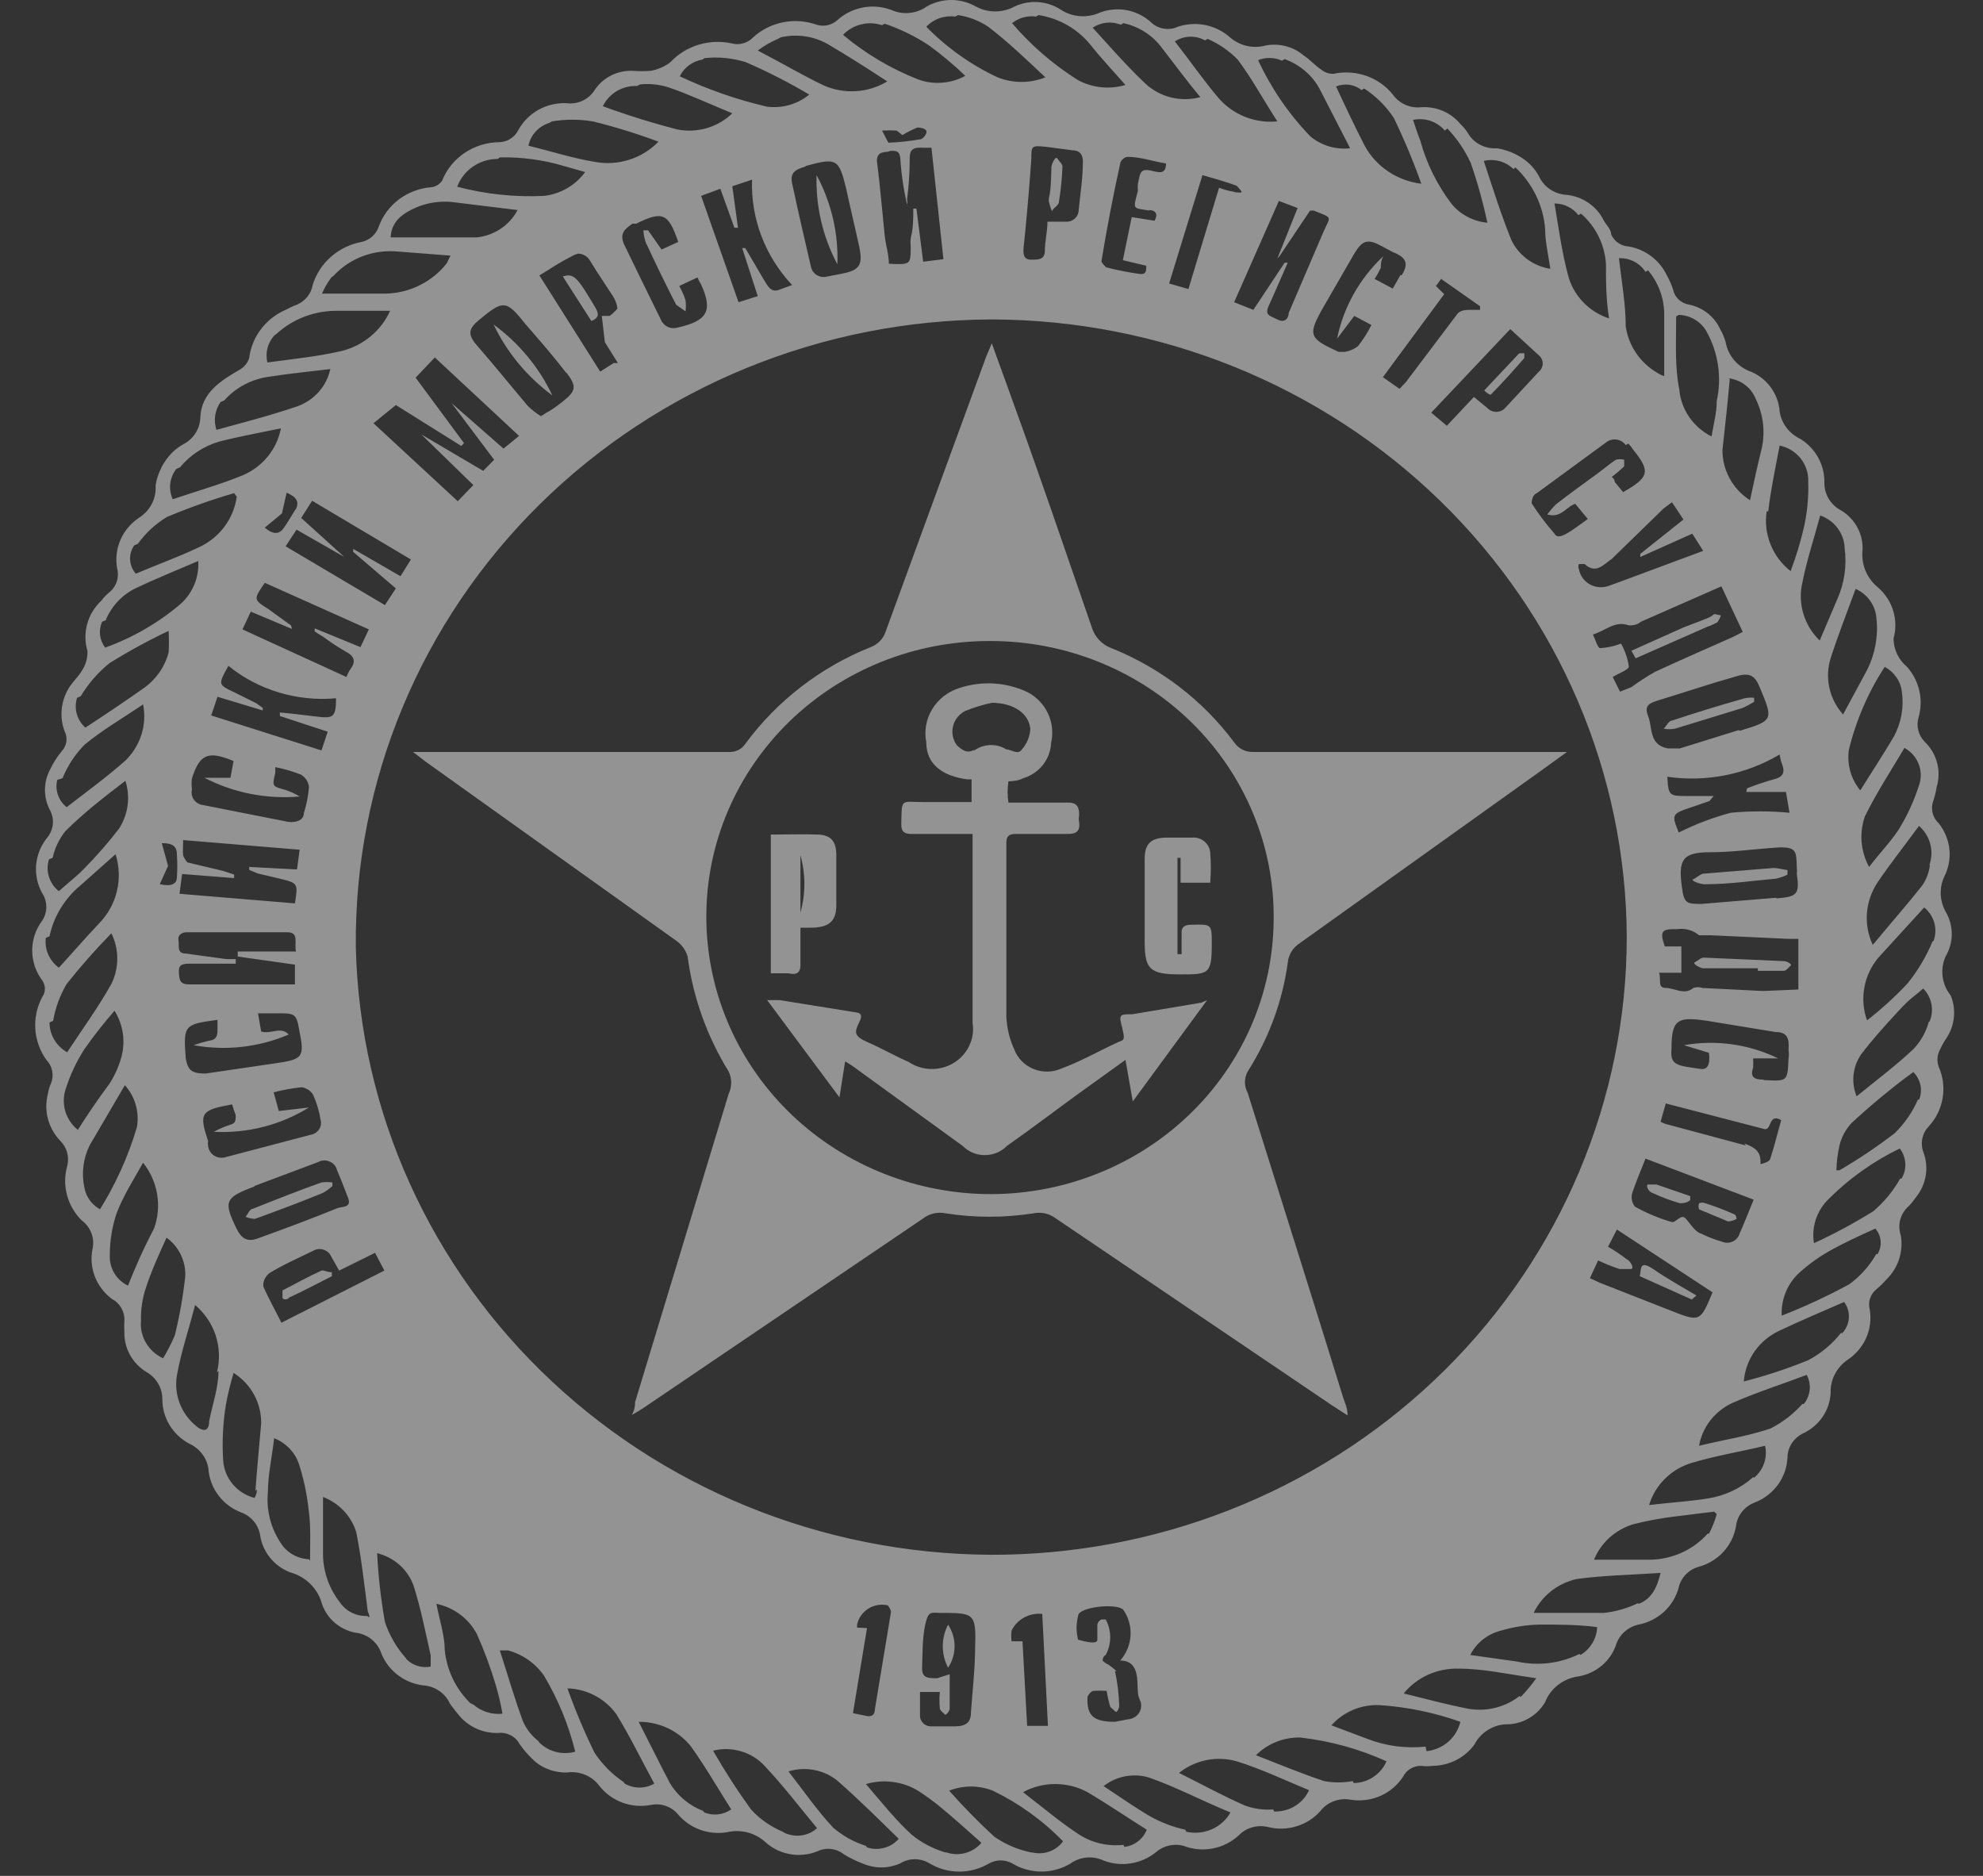<svg width="37" height="35" viewBox="0 0 37 35" fill="none" xmlns="http://www.w3.org/2000/svg">
<rect x="0" y="0" width="37" height="35" fill="#333333" stroke="none"/>
<path d="M31.79 17.867C31.731 17.867 31.683 17.924 31.625 17.952C31.566 17.98 31.731 18.066 31.779 18.066C32.119 18.066 32.459 18.066 32.799 18.066V18.113H33.284C33.332 18.113 33.371 18.047 33.41 18.018C33.449 17.99 33.332 17.933 33.293 17.933L31.79 17.867Z" fill="white" fill-opacity="0.47"/>
<path d="M30.518 12.283L31.848 11.697C31.915 11.675 31.979 11.646 32.041 11.612C32.072 11.572 32.095 11.527 32.11 11.48C32.051 11.48 31.993 11.433 31.954 11.48C31.915 11.527 31.595 11.631 31.411 11.707L30.44 12.141L30.518 12.283Z" fill="white" fill-opacity="0.47"/>
<path d="M30.907 22.1C30.858 22.1 30.8 22.1 30.751 22.1C30.703 22.1 30.751 22.241 30.839 22.26C31.001 22.337 31.17 22.4 31.343 22.449C31.401 22.449 31.469 22.449 31.537 22.392V22.317L30.907 22.1Z" fill="white" fill-opacity="0.47"/>
<path d="M32.401 22.743C32.401 22.743 32.401 22.658 32.342 22.649C32.172 22.573 31.997 22.506 31.818 22.45C31.8 22.442 31.78 22.438 31.76 22.438C31.74 22.438 31.72 22.442 31.702 22.45C31.689 22.487 31.689 22.527 31.702 22.564L32.245 22.79C32.3 22.785 32.353 22.769 32.401 22.743Z" fill="white" fill-opacity="0.47"/>
<path d="M9.21 6.055C9.459 6.576 9.835 7.03 10.306 7.378C10.059 6.855 9.682 6.4 9.21 6.055Z" fill="white" fill-opacity="0.47"/>
<path d="M4.756 22.742C5.173 22.591 5.6 22.43 6.018 22.26C6.085 22.224 6.147 22.18 6.202 22.128V22.062C6.134 22.052 6.066 22.052 5.998 22.062C5.571 22.213 5.144 22.383 4.717 22.553C4.659 22.553 4.63 22.648 4.582 22.704C4.637 22.726 4.696 22.739 4.756 22.742Z" fill="white" fill-opacity="0.47"/>
<path d="M32.487 13.047C32.051 13.17 31.624 13.303 31.197 13.444C31.139 13.444 31.1 13.539 31.042 13.595C31.112 13.609 31.185 13.609 31.255 13.595L32.517 13.208C32.59 13.174 32.661 13.136 32.73 13.095V13.019C32.648 13.01 32.565 13.019 32.487 13.047Z" fill="white" fill-opacity="0.47"/>
<path d="M33.09 16.195L31.799 16.299C31.731 16.299 31.663 16.375 31.595 16.403C31.527 16.432 31.75 16.507 31.818 16.498C32.265 16.498 32.701 16.432 33.138 16.394C33.212 16.378 33.284 16.353 33.352 16.318V16.233C33.264 16.224 33.177 16.195 33.09 16.195Z" fill="white" fill-opacity="0.47"/>
<path d="M15.624 4.931C15.646 4.353 15.512 3.78 15.236 3.268C15.218 3.845 15.351 4.418 15.624 4.931Z" fill="white" fill-opacity="0.47"/>
<path d="M17.69 30.312C17.625 30.437 17.591 30.574 17.591 30.714C17.591 30.854 17.625 30.991 17.69 31.116C17.769 30.996 17.811 30.857 17.811 30.714C17.811 30.572 17.769 30.432 17.69 30.312Z" fill="white" fill-opacity="0.47"/>
<path d="M31.653 24.171C31.381 24.01 31.11 23.859 30.848 23.679C30.586 23.5 30.625 23.679 30.596 23.811L31.566 24.246L31.653 24.171Z" fill="white" fill-opacity="0.47"/>
<path d="M10.501 5.158L11.034 5.989C11.199 5.923 11.161 5.838 11.112 5.744C10.773 5.177 10.714 5.092 10.501 5.158Z" fill="white" fill-opacity="0.47"/>
<path d="M5.998 23.707C5.746 23.82 5.513 23.953 5.271 24.076C5.271 24.076 5.271 24.16 5.271 24.208C5.271 24.255 5.367 24.255 5.397 24.208C5.668 24.085 5.93 23.943 6.192 23.811V23.735C6.114 23.745 6.037 23.688 5.998 23.707Z" fill="white" fill-opacity="0.47"/>
<path d="M19.573 3.768C19.586 3.829 19.606 3.89 19.631 3.947C19.631 3.891 19.746 3.844 19.756 3.777C19.793 3.555 19.816 3.331 19.824 3.107C19.824 3.059 19.756 3.003 19.727 2.955C19.698 2.908 19.631 3.04 19.621 3.097C19.611 3.154 19.621 3.494 19.573 3.692C19.573 3.692 19.563 3.749 19.573 3.768Z" fill="white" fill-opacity="0.47"/>
<path d="M27.82 7.359C28.034 7.142 28.238 6.915 28.442 6.679C28.442 6.679 28.442 6.603 28.442 6.594C28.442 6.585 28.364 6.594 28.344 6.594L27.694 7.284C27.733 7.331 27.811 7.378 27.82 7.359Z" fill="white" fill-opacity="0.47"/>
<path d="M36.301 17.847C36.377 17.719 36.417 17.574 36.417 17.427C36.417 17.279 36.377 17.134 36.301 17.006C36.242 16.899 36.211 16.779 36.211 16.657C36.211 16.535 36.242 16.415 36.301 16.307C36.368 16.153 36.392 15.984 36.37 15.818C36.347 15.652 36.28 15.495 36.175 15.362C36.116 15.307 36.075 15.237 36.058 15.159C36.041 15.082 36.048 15.001 36.078 14.927C36.103 14.847 36.123 14.765 36.136 14.682C36.18 14.535 36.182 14.379 36.143 14.231C36.104 14.083 36.025 13.948 35.913 13.841C35.855 13.781 35.814 13.709 35.793 13.629C35.773 13.55 35.774 13.466 35.797 13.387C35.844 13.225 35.85 13.053 35.812 12.889C35.775 12.724 35.696 12.57 35.583 12.442C35.504 12.377 35.441 12.296 35.398 12.205C35.354 12.113 35.331 12.014 35.331 11.913C35.378 11.746 35.376 11.569 35.326 11.402C35.277 11.236 35.181 11.085 35.05 10.968C34.95 10.889 34.87 10.787 34.818 10.672C34.766 10.557 34.742 10.432 34.749 10.307C34.765 10.153 34.736 9.998 34.666 9.859C34.595 9.72 34.486 9.604 34.351 9.522C34.256 9.473 34.178 9.399 34.123 9.309C34.069 9.219 34.04 9.117 34.04 9.012C34.045 8.849 34.006 8.688 33.928 8.544C33.85 8.4 33.735 8.278 33.594 8.19C33.492 8.142 33.403 8.071 33.335 7.982C33.267 7.893 33.223 7.789 33.206 7.68C33.196 7.524 33.142 7.373 33.052 7.243C32.962 7.114 32.837 7.01 32.691 6.943C32.564 6.901 32.45 6.827 32.363 6.727C32.276 6.627 32.218 6.505 32.197 6.376C32.171 6.29 32.136 6.208 32.09 6.13C32.038 6.019 31.959 5.921 31.862 5.844C31.764 5.767 31.65 5.713 31.527 5.686C31.452 5.676 31.381 5.643 31.326 5.592C31.27 5.542 31.232 5.475 31.217 5.403C31.188 5.311 31.149 5.222 31.101 5.138C31.036 4.999 30.937 4.878 30.814 4.784C30.691 4.69 30.546 4.627 30.392 4.599C30.321 4.596 30.252 4.573 30.193 4.532C30.135 4.492 30.089 4.437 30.062 4.373C30.062 4.278 29.965 4.193 29.916 4.099C29.852 3.973 29.756 3.864 29.637 3.784C29.518 3.703 29.381 3.652 29.237 3.636C29.125 3.631 29.017 3.595 28.924 3.534C28.831 3.472 28.759 3.386 28.714 3.286C28.649 3.168 28.56 3.065 28.452 2.984C28.298 2.87 28.118 2.796 27.928 2.766C27.821 2.773 27.715 2.752 27.621 2.703C27.526 2.655 27.448 2.582 27.394 2.492C27.354 2.426 27.305 2.366 27.248 2.313C27.16 2.206 27.047 2.122 26.919 2.068C26.79 2.014 26.651 1.991 26.511 2.001C26.412 2.011 26.313 1.995 26.222 1.955C26.132 1.915 26.054 1.853 25.996 1.774C25.869 1.611 25.696 1.488 25.498 1.417C25.3 1.347 25.086 1.333 24.881 1.377C24.799 1.38 24.72 1.353 24.657 1.302C24.541 1.226 24.444 1.113 24.328 1.037C24.232 0.955 24.119 0.895 23.996 0.863C23.873 0.83 23.744 0.825 23.619 0.848C23.504 0.88 23.382 0.883 23.265 0.857C23.148 0.83 23.039 0.775 22.95 0.697C22.821 0.582 22.663 0.503 22.492 0.468C22.322 0.433 22.144 0.444 21.979 0.498C21.901 0.535 21.813 0.548 21.727 0.536C21.64 0.524 21.559 0.488 21.494 0.432C21.369 0.312 21.211 0.229 21.039 0.193C20.867 0.158 20.688 0.172 20.524 0.234C20.406 0.288 20.277 0.311 20.148 0.301C20.018 0.291 19.894 0.248 19.787 0.177C19.662 0.096 19.517 0.049 19.367 0.039C19.218 0.029 19.068 0.057 18.933 0.12C18.822 0.181 18.696 0.213 18.569 0.213C18.442 0.213 18.316 0.181 18.205 0.12C18.067 0.042 17.909 0 17.749 0C17.588 0 17.431 0.042 17.293 0.12C17.206 0.183 17.105 0.223 16.998 0.238C16.892 0.253 16.782 0.242 16.681 0.206C16.507 0.13 16.315 0.105 16.127 0.135C15.938 0.166 15.764 0.249 15.624 0.376C15.573 0.423 15.51 0.455 15.442 0.47C15.374 0.485 15.302 0.482 15.236 0.461C15.035 0.39 14.818 0.374 14.61 0.416C14.4 0.458 14.207 0.555 14.052 0.697C14.003 0.75 13.94 0.788 13.869 0.808C13.799 0.828 13.725 0.829 13.654 0.81C13.449 0.765 13.234 0.773 13.033 0.835C12.832 0.896 12.651 1.008 12.509 1.16C12.402 1.243 12.275 1.298 12.141 1.321C12.028 1.33 11.914 1.33 11.801 1.321C11.664 1.316 11.527 1.346 11.405 1.407C11.283 1.468 11.178 1.559 11.102 1.67C11.049 1.759 10.97 1.831 10.875 1.877C10.78 1.922 10.674 1.939 10.569 1.925C10.384 1.918 10.201 1.962 10.041 2.052C9.881 2.143 9.751 2.276 9.666 2.436C9.633 2.499 9.583 2.552 9.522 2.591C9.461 2.629 9.39 2.65 9.317 2.653C9.086 2.655 8.86 2.724 8.67 2.852C8.479 2.98 8.333 3.161 8.249 3.371C8.226 3.406 8.194 3.435 8.157 3.457C8.12 3.478 8.079 3.491 8.036 3.494C7.819 3.513 7.611 3.593 7.439 3.723C7.267 3.854 7.138 4.03 7.066 4.231C7.042 4.301 7 4.364 6.944 4.414C6.888 4.464 6.82 4.498 6.746 4.514C6.533 4.554 6.335 4.65 6.174 4.792C6.013 4.933 5.895 5.115 5.834 5.318C5.818 5.407 5.777 5.491 5.715 5.56C5.653 5.628 5.573 5.678 5.484 5.705L5.329 5.781C5.146 5.861 4.987 5.985 4.868 6.143C4.749 6.3 4.674 6.484 4.65 6.678C4.622 6.77 4.559 6.847 4.475 6.896C4.116 7.103 3.757 7.33 3.738 7.784C3.736 7.887 3.707 7.987 3.652 8.075C3.598 8.164 3.52 8.236 3.427 8.285C3.314 8.347 3.215 8.43 3.136 8.53C3.013 8.684 2.933 8.867 2.903 9.059C2.911 9.176 2.888 9.292 2.835 9.397C2.782 9.501 2.702 9.59 2.602 9.655C2.447 9.756 2.324 9.899 2.25 10.067C2.176 10.235 2.153 10.42 2.185 10.6C2.207 10.681 2.205 10.767 2.18 10.847C2.154 10.927 2.105 10.999 2.039 11.053C1.984 11.096 1.935 11.147 1.894 11.204C1.766 11.324 1.673 11.475 1.627 11.641C1.581 11.808 1.583 11.984 1.632 12.149C1.636 12.28 1.599 12.409 1.525 12.518C1.458 12.631 1.351 12.726 1.283 12.839C1.21 12.959 1.165 13.093 1.152 13.232C1.138 13.371 1.156 13.511 1.205 13.642C1.236 13.701 1.247 13.768 1.239 13.834C1.23 13.9 1.201 13.961 1.156 14.011C1.067 14.118 0.992 14.235 0.933 14.361C0.871 14.477 0.839 14.607 0.839 14.739C0.839 14.87 0.871 15 0.933 15.116C0.977 15.199 0.995 15.292 0.985 15.385C0.974 15.477 0.936 15.565 0.875 15.636C0.759 15.781 0.69 15.956 0.674 16.139C0.659 16.321 0.698 16.505 0.788 16.666C0.838 16.742 0.864 16.831 0.864 16.921C0.864 17.012 0.838 17.1 0.788 17.176C0.666 17.338 0.601 17.534 0.601 17.734C0.601 17.934 0.666 18.13 0.788 18.291C0.82 18.337 0.838 18.392 0.838 18.447C0.838 18.503 0.82 18.557 0.788 18.603C0.69 18.787 0.645 18.993 0.659 19.2C0.673 19.406 0.744 19.605 0.865 19.775C0.921 19.832 0.958 19.903 0.973 19.98C0.989 20.057 0.982 20.137 0.953 20.21C0.924 20.273 0.905 20.34 0.894 20.408C0.855 20.56 0.854 20.718 0.893 20.87C0.932 21.022 1.009 21.162 1.117 21.277C1.181 21.339 1.228 21.416 1.252 21.501C1.275 21.585 1.276 21.674 1.253 21.759C1.204 21.936 1.203 22.123 1.251 22.3C1.298 22.477 1.393 22.64 1.525 22.77C1.606 22.83 1.667 22.91 1.703 23.002C1.739 23.094 1.748 23.194 1.729 23.29C1.691 23.465 1.705 23.646 1.768 23.813C1.832 23.98 1.943 24.127 2.088 24.235C2.161 24.273 2.221 24.331 2.262 24.401C2.303 24.471 2.324 24.551 2.321 24.632C2.316 24.707 2.316 24.783 2.321 24.859C2.318 25.005 2.354 25.15 2.425 25.279C2.497 25.409 2.601 25.517 2.728 25.596C2.82 25.647 2.896 25.722 2.949 25.811C3.002 25.901 3.03 26.003 3.029 26.106C3.029 26.276 3.075 26.443 3.164 26.589C3.253 26.735 3.381 26.856 3.534 26.937C3.635 26.983 3.722 27.055 3.785 27.145C3.849 27.234 3.886 27.339 3.893 27.448C3.913 27.615 3.977 27.774 4.082 27.909C4.186 28.044 4.325 28.148 4.485 28.213C4.58 28.245 4.664 28.302 4.729 28.377C4.794 28.451 4.836 28.542 4.853 28.638C4.875 28.793 4.938 28.939 5.037 29.062C5.136 29.185 5.267 29.28 5.416 29.337C5.554 29.375 5.679 29.446 5.781 29.543C5.883 29.641 5.958 29.762 5.998 29.895C6.04 30.037 6.121 30.165 6.232 30.265C6.343 30.365 6.481 30.433 6.629 30.462C6.735 30.473 6.835 30.512 6.919 30.576C7.003 30.639 7.067 30.724 7.105 30.821C7.164 30.985 7.268 31.131 7.407 31.241C7.546 31.351 7.713 31.422 7.89 31.445C7.998 31.451 8.103 31.486 8.192 31.546C8.281 31.606 8.351 31.689 8.395 31.785C8.443 31.86 8.511 31.936 8.57 32.012C8.658 32.116 8.769 32.199 8.895 32.255C9.021 32.311 9.159 32.337 9.297 32.333C9.378 32.324 9.459 32.34 9.53 32.377C9.601 32.414 9.659 32.471 9.695 32.541C9.761 32.635 9.836 32.724 9.919 32.805C10.004 32.894 10.108 32.963 10.224 33.008C10.339 33.054 10.463 33.075 10.588 33.07C10.7 33.055 10.815 33.071 10.919 33.114C11.023 33.157 11.113 33.227 11.18 33.316C11.29 33.459 11.44 33.569 11.611 33.632C11.783 33.696 11.97 33.711 12.15 33.675C12.241 33.657 12.335 33.664 12.421 33.694C12.509 33.724 12.586 33.776 12.645 33.845C12.754 33.977 12.896 34.078 13.058 34.137C13.22 34.197 13.396 34.214 13.567 34.185C13.691 34.156 13.821 34.157 13.944 34.188C14.068 34.22 14.181 34.28 14.275 34.364C14.402 34.482 14.561 34.561 14.733 34.593C14.905 34.625 15.083 34.608 15.245 34.544C15.326 34.504 15.416 34.488 15.506 34.498C15.596 34.508 15.681 34.544 15.75 34.601C15.861 34.667 15.978 34.724 16.099 34.771C16.208 34.817 16.325 34.842 16.444 34.842C16.563 34.842 16.68 34.817 16.788 34.771C16.872 34.718 16.97 34.689 17.07 34.689C17.17 34.689 17.267 34.718 17.351 34.771C17.516 34.868 17.706 34.92 17.899 34.92C18.093 34.92 18.282 34.868 18.448 34.771C18.515 34.732 18.592 34.711 18.671 34.711C18.749 34.711 18.826 34.732 18.894 34.771C19.056 34.868 19.242 34.919 19.432 34.919C19.622 34.919 19.809 34.868 19.971 34.771C20.059 34.707 20.164 34.668 20.273 34.658C20.383 34.648 20.493 34.667 20.592 34.714C20.753 34.775 20.927 34.794 21.098 34.767C21.268 34.74 21.429 34.67 21.562 34.563C21.632 34.501 21.716 34.457 21.808 34.435C21.899 34.414 21.995 34.415 22.086 34.44C22.259 34.507 22.448 34.523 22.63 34.488C22.812 34.453 22.981 34.367 23.115 34.242C23.185 34.17 23.272 34.119 23.37 34.092C23.467 34.066 23.57 34.065 23.668 34.09C23.842 34.133 24.026 34.127 24.197 34.073C24.368 34.02 24.521 33.921 24.638 33.788C24.704 33.704 24.792 33.64 24.893 33.604C24.995 33.567 25.105 33.559 25.21 33.58C25.398 33.608 25.59 33.582 25.763 33.505C25.935 33.427 26.08 33.303 26.181 33.146C26.212 33.084 26.261 33.033 26.321 32.998C26.381 32.963 26.45 32.945 26.52 32.947C26.591 32.956 26.663 32.956 26.734 32.947C26.886 32.945 27.036 32.908 27.171 32.839C27.305 32.77 27.422 32.671 27.51 32.55C27.564 32.444 27.645 32.354 27.745 32.288C27.846 32.221 27.962 32.181 28.082 32.172C28.234 32.176 28.384 32.139 28.515 32.066C28.647 31.992 28.756 31.885 28.83 31.757C28.881 31.627 28.968 31.514 29.081 31.429C29.194 31.344 29.329 31.291 29.47 31.275C29.625 31.245 29.77 31.176 29.889 31.075C30.008 30.974 30.098 30.844 30.15 30.698C30.179 30.602 30.233 30.516 30.308 30.448C30.384 30.379 30.476 30.332 30.576 30.311C30.756 30.275 30.921 30.19 31.054 30.067C31.186 29.943 31.28 29.785 31.324 29.612C31.346 29.523 31.391 29.441 31.456 29.374C31.521 29.308 31.602 29.259 31.692 29.234C31.871 29.186 32.031 29.089 32.155 28.955C32.279 28.821 32.36 28.655 32.391 28.478C32.401 28.38 32.44 28.286 32.502 28.208C32.563 28.13 32.646 28.069 32.74 28.034C32.915 27.966 33.065 27.851 33.174 27.701C33.282 27.552 33.344 27.375 33.352 27.193C33.353 27.097 33.382 27.004 33.435 26.924C33.489 26.844 33.564 26.78 33.652 26.739C33.797 26.67 33.92 26.564 34.009 26.433C34.098 26.302 34.149 26.149 34.157 25.992C34.152 25.871 34.179 25.75 34.235 25.641C34.291 25.532 34.374 25.438 34.477 25.369C34.631 25.266 34.751 25.122 34.824 24.955C34.896 24.787 34.917 24.603 34.885 24.424C34.868 24.357 34.871 24.287 34.894 24.222C34.916 24.157 34.956 24.099 35.011 24.055C35.077 24 35.139 23.94 35.195 23.876C35.304 23.77 35.386 23.64 35.433 23.497C35.48 23.354 35.492 23.202 35.467 23.054C35.433 22.956 35.43 22.851 35.457 22.752C35.485 22.653 35.542 22.564 35.622 22.496C35.672 22.443 35.717 22.386 35.758 22.326C35.848 22.212 35.907 22.078 35.931 21.937C35.955 21.795 35.942 21.649 35.894 21.514C35.859 21.43 35.85 21.338 35.867 21.249C35.884 21.161 35.927 21.078 35.991 21.013C36.126 20.864 36.215 20.682 36.247 20.486C36.28 20.29 36.255 20.09 36.175 19.907C36.142 19.819 36.142 19.722 36.175 19.633C36.217 19.534 36.269 19.439 36.33 19.35C36.403 19.235 36.446 19.105 36.458 18.97C36.47 18.836 36.45 18.7 36.398 18.575C36.316 18.473 36.264 18.352 36.247 18.224C36.23 18.096 36.249 17.966 36.301 17.847ZM36.01 16.137C35.994 16.276 35.944 16.409 35.864 16.524C35.573 16.893 35.263 17.242 34.943 17.63C34.857 17.445 34.819 17.241 34.834 17.038C34.85 16.835 34.917 16.639 35.03 16.468C35.273 16.109 35.544 15.768 35.806 15.409C35.908 15.499 35.981 15.615 36.016 15.745C36.05 15.874 36.045 16.011 36 16.137H36.01ZM35.806 14.653C35.714 14.941 35.587 15.217 35.428 15.476C35.273 15.712 35.069 15.92 34.875 16.175C34.796 16.031 34.749 15.873 34.735 15.71C34.722 15.548 34.743 15.384 34.797 15.23C35.011 14.795 35.282 14.379 35.535 13.954C35.657 14.022 35.75 14.128 35.8 14.256C35.85 14.384 35.852 14.524 35.806 14.653ZM35.166 12.442C35.254 12.489 35.328 12.555 35.384 12.636C35.44 12.716 35.475 12.809 35.486 12.905C35.527 13.191 35.476 13.481 35.34 13.737C35.146 14.068 34.933 14.389 34.71 14.748C34.624 14.642 34.561 14.521 34.524 14.391C34.487 14.261 34.478 14.126 34.497 13.992C34.63 13.443 34.856 12.919 35.166 12.442ZM34.623 10.987C34.731 11.035 34.824 11.111 34.892 11.205C34.96 11.3 35.001 11.411 35.011 11.526C35.052 11.888 34.978 12.255 34.797 12.575L34.389 13.331C34.263 13.189 34.174 13.019 34.134 12.835C34.093 12.652 34.101 12.461 34.157 12.282C34.283 11.885 34.458 11.441 34.623 10.987ZM33.963 9.617C34.093 9.663 34.207 9.746 34.288 9.855C34.37 9.965 34.415 10.096 34.419 10.231C34.461 10.552 34.414 10.879 34.283 11.176L33.953 11.951C33.808 11.81 33.702 11.636 33.646 11.444C33.59 11.252 33.585 11.049 33.633 10.855C33.711 10.458 33.846 10.052 33.963 9.617ZM32.992 9.541C33.041 9.135 33.128 8.719 33.206 8.313C33.362 8.346 33.5 8.431 33.598 8.554C33.695 8.677 33.745 8.829 33.739 8.984C33.748 9.266 33.722 9.549 33.662 9.825C33.597 10.107 33.513 10.385 33.41 10.656C33.242 10.524 33.113 10.352 33.035 10.156C32.957 9.961 32.932 9.749 32.963 9.541H32.992ZM32.575 21.372L31.129 20.984C31.078 20.974 31.029 20.955 30.984 20.928L31.081 20.588L32.934 21.069C33.06 21.069 33.002 20.767 33.235 20.899C33.167 21.136 33.109 21.381 33.031 21.617C33.031 21.665 32.925 21.703 32.847 21.721C32.866 21.476 32.74 21.41 32.546 21.334L32.575 21.372ZM20.834 31.18C20.834 31.18 20.737 31.095 20.679 31.057C20.638 31.04 20.602 31.014 20.573 30.982C20.573 30.982 20.573 30.906 20.631 30.878C20.686 30.776 20.715 30.662 20.715 30.547C20.715 30.432 20.686 30.318 20.631 30.216C20.631 30.216 20.563 30.216 20.553 30.216C20.533 30.224 20.515 30.237 20.502 30.254C20.488 30.27 20.479 30.29 20.475 30.311C20.475 30.396 20.475 30.481 20.475 30.594C20.475 30.708 20.136 30.594 20.116 30.594C20.078 30.449 20.078 30.296 20.116 30.15C20.116 29.98 20.844 29.904 20.961 30.037C21.058 30.179 21.105 30.348 21.094 30.519C21.084 30.689 21.016 30.852 20.902 30.982C21.155 30.982 21.213 31.171 21.223 31.379C21.232 31.587 21.223 31.624 21.281 31.747C21.293 31.784 21.296 31.823 21.29 31.861C21.284 31.899 21.269 31.936 21.247 31.968C21.224 31.999 21.195 32.026 21.16 32.045C21.126 32.064 21.087 32.075 21.048 32.078L20.805 32.125C20.427 32.125 20.272 32.031 20.291 31.662C20.309 31.614 20.343 31.574 20.388 31.549C20.476 31.543 20.563 31.543 20.65 31.549C20.664 31.651 20.687 31.752 20.718 31.851C20.718 31.851 20.786 31.908 20.815 31.936C20.844 31.964 20.883 31.86 20.883 31.832C20.877 31.613 20.851 31.395 20.805 31.18H20.834ZM18.768 29.007C15.617 29.063 12.572 27.901 10.3 25.776C8.026 23.651 6.71 20.735 6.639 17.668C6.624 16.139 6.919 14.622 7.508 13.205C8.097 11.787 8.968 10.498 10.071 9.409C11.174 8.321 12.487 7.456 13.934 6.864C15.382 6.272 16.936 5.965 18.506 5.96C21.644 5.968 24.651 7.184 26.871 9.344C29.091 11.504 30.343 14.432 30.353 17.488C30.351 20.507 29.134 23.404 26.962 25.558C24.79 27.712 21.838 28.95 18.738 29.007H18.768ZM19.553 32.201H19.165L19.078 30.623H18.875C18.865 30.557 18.865 30.49 18.875 30.424C18.924 30.32 19.006 30.235 19.109 30.179C19.212 30.123 19.33 30.099 19.447 30.112L19.553 32.201ZM17.487 31.312C17.312 31.312 17.196 31.312 17.205 31.105C17.215 30.897 17.205 30.575 17.264 30.311C17.322 30.046 17.38 30.093 17.536 30.093C18.166 30.093 18.215 30.093 18.195 30.708C18.195 31.123 18.146 31.53 18.117 31.945C18.117 32.144 18.02 32.21 17.807 32.21H17.361C17.333 32.209 17.306 32.202 17.281 32.191C17.256 32.179 17.234 32.162 17.216 32.142C17.198 32.122 17.184 32.098 17.175 32.072C17.167 32.047 17.164 32.02 17.166 31.993C17.166 31.86 17.166 31.728 17.166 31.568H17.536C17.526 31.668 17.526 31.769 17.536 31.87C17.536 31.917 17.594 31.946 17.623 31.983C17.652 32.021 17.72 31.917 17.72 31.879C17.72 31.672 17.72 31.464 17.72 31.237L17.487 31.312ZM15.992 30.367C15.992 30.367 15.992 30.367 15.992 30.311C16.005 30.25 16.03 30.193 16.066 30.142C16.102 30.091 16.148 30.047 16.201 30.014C16.254 29.98 16.314 29.958 16.377 29.947C16.439 29.936 16.503 29.938 16.565 29.952C16.565 29.952 16.633 30.037 16.623 30.084C16.526 30.689 16.42 31.294 16.323 31.898C16.323 32.002 16.255 32.04 16.148 32.012L15.915 31.964L16.177 30.377L15.992 30.367ZM6.037 11.885C6.17 11.985 6.309 12.076 6.454 12.159C6.619 12.244 6.639 12.348 6.542 12.48C6.51 12.527 6.484 12.578 6.464 12.631L4.524 11.743L4.679 11.412L5.445 11.734C5.445 11.734 5.445 11.658 5.387 11.639L5.009 11.365C4.727 11.186 4.727 11.185 4.941 10.874L6.882 11.743L6.726 12.074L5.872 11.724V11.781C5.926 11.818 5.981 11.852 6.037 11.885ZM4.223 17.895L3.466 17.791C3.291 17.791 3.349 17.639 3.33 17.545C3.311 17.45 3.388 17.394 3.485 17.394C4.116 17.394 4.737 17.394 5.358 17.394C5.591 17.394 5.484 17.592 5.523 17.753H4.436V17.847L5.503 17.998V18.367H5.329C4.727 18.367 4.135 18.367 3.534 18.367C3.379 18.367 3.349 18.31 3.34 18.178C3.33 18.046 3.34 17.98 3.524 17.98H4.398V17.895H4.223ZM4.164 16.25L3.495 16.09C3.495 16.09 3.427 16.005 3.417 15.957C3.408 15.91 3.417 15.797 3.417 15.674L5.591 15.854L5.542 16.222L4.65 16.175V16.231L4.814 16.298L5.212 16.392C5.562 16.477 5.562 16.477 5.503 16.855L3.349 16.676L3.398 16.307L4.368 16.383V16.317L4.164 16.25ZM4.786 13.123L4.368 12.915C4.067 12.773 4.067 12.773 4.262 12.423C4.539 12.648 4.859 12.817 5.204 12.92C5.549 13.024 5.911 13.061 6.27 13.028C6.27 13.397 6.212 13.406 5.892 13.368C5.572 13.331 5.445 13.312 5.222 13.293V13.359L6.115 13.652L5.998 14.001L3.941 13.349L4.058 13L4.902 13.255V13.208L4.786 13.123ZM4.359 14.19L4.3 14.512H3.815C4.36 14.794 4.977 14.915 5.591 14.861C5.509 14.811 5.421 14.77 5.329 14.739C5.077 14.672 5.077 14.672 5.135 14.427C5.138 14.389 5.138 14.351 5.135 14.313C5.301 14.345 5.463 14.392 5.62 14.455C5.66 14.48 5.694 14.513 5.719 14.552C5.744 14.592 5.76 14.636 5.765 14.682C5.752 14.849 5.72 15.013 5.669 15.173C5.669 15.305 5.523 15.353 5.377 15.334L3.796 15.022C3.761 15.019 3.727 15.008 3.697 14.991C3.666 14.974 3.64 14.951 3.62 14.923C3.599 14.896 3.586 14.864 3.579 14.83C3.573 14.797 3.574 14.762 3.582 14.729C3.572 14.66 3.572 14.59 3.582 14.521C3.728 14.068 3.883 14.001 4.359 14.2V14.19ZM4.058 19.019C4.058 19.085 4.058 19.151 4.058 19.217C4.058 19.284 4.058 19.406 3.902 19.416C3.804 19.439 3.707 19.468 3.611 19.501C4.21 19.61 4.829 19.541 5.387 19.302C5.242 19.142 5.057 19.302 4.873 19.246L4.814 18.906C4.95 18.906 5.067 18.906 5.184 18.906C5.484 18.906 5.533 18.906 5.581 19.208C5.688 19.728 5.659 19.765 5.125 19.841L3.835 20.03C3.582 20.03 3.505 19.973 3.466 19.747C3.418 19.123 3.437 19.113 4.058 19.028V19.019ZM4.329 20.597C4.348 20.668 4.37 20.737 4.398 20.805C4.398 20.909 4.397 20.956 4.3 20.984C4.193 21.018 4.088 21.062 3.99 21.117C4.616 21.149 5.236 20.991 5.765 20.663L5.202 20.729L5.106 20.38C5.278 20.335 5.453 20.304 5.63 20.285C5.674 20.292 5.716 20.308 5.753 20.333C5.79 20.357 5.821 20.389 5.843 20.427C5.908 20.572 5.953 20.724 5.979 20.881C5.989 20.912 5.992 20.944 5.988 20.977C5.984 21.009 5.973 21.04 5.956 21.068C5.938 21.096 5.915 21.12 5.887 21.138C5.859 21.156 5.828 21.168 5.795 21.173L4.213 21.589C4.177 21.601 4.139 21.604 4.102 21.599C4.064 21.595 4.029 21.582 3.997 21.562C3.966 21.542 3.939 21.516 3.919 21.484C3.899 21.453 3.887 21.418 3.883 21.381C3.877 21.35 3.877 21.318 3.883 21.287C3.708 20.767 3.747 20.71 4.329 20.606V20.597ZM4.747 22.128L5.93 21.684C5.963 21.665 6 21.654 6.038 21.652C6.076 21.649 6.114 21.656 6.149 21.671C6.184 21.685 6.215 21.708 6.24 21.736C6.264 21.765 6.281 21.799 6.289 21.835C6.357 21.986 6.415 22.147 6.493 22.345C6.571 22.544 6.377 22.506 6.289 22.544C5.804 22.742 5.319 22.922 4.824 23.101C4.611 23.186 4.504 23.101 4.417 22.931C4.165 22.411 4.194 22.345 4.747 22.137V22.128ZM5.62 9.664L5.824 9.343L7.667 10.439L7.473 10.751L6.59 10.241V10.297L7.386 10.978L7.182 11.29L5.329 10.193L5.533 9.882L6.425 10.392L5.62 9.664ZM7.755 7.047L8.113 6.669L9.685 8.133L9.395 8.37L8.424 7.519L9.22 8.578L9.016 8.785L7.861 8.105L8.832 9.05L8.541 9.352L6.969 7.897L7.386 7.557L8.609 8.322L8.657 8.266L7.755 7.047ZM11.286 6.385L11.529 6.773H11.452L11.199 6.933L10.918 6.489L10.064 5.138L10.219 5.044C10.362 4.949 10.507 4.864 10.656 4.788C10.697 4.762 10.743 4.742 10.792 4.732C10.838 4.734 10.884 4.748 10.923 4.773C10.962 4.798 10.994 4.833 11.015 4.873L11.121 5.044L11.442 5.535C11.483 5.601 11.51 5.675 11.52 5.752C11.506 5.779 11.486 5.801 11.461 5.818C11.437 5.848 11.407 5.874 11.374 5.894H11.316H11.229L11.286 6.385ZM10.569 6.952C10.763 7.207 10.753 7.292 10.501 7.491C10.248 7.689 10.248 7.661 10.093 7.765C10.005 7.711 9.924 7.647 9.85 7.576C9.53 7.198 9.22 6.811 8.88 6.423C8.725 6.234 8.744 6.13 8.938 5.97C9.394 5.592 9.443 5.592 9.811 6.055C10.083 6.366 10.336 6.659 10.569 6.962V6.952ZM5.513 9.504C5.445 9.617 5.377 9.73 5.3 9.844C5.222 9.957 5.116 9.995 4.941 9.844L5.261 9.579L5.348 9.192C5.542 9.277 5.591 9.371 5.513 9.513V9.504ZM12.063 4.552C12.238 4.93 12.422 5.308 12.616 5.686L12.791 5.809C12.8 5.74 12.8 5.67 12.791 5.601C12.761 5.509 12.722 5.421 12.674 5.336L13.014 5.176C13.033 5.222 13.055 5.266 13.082 5.308C13.305 5.799 13.198 5.988 12.645 6.111C12.585 6.13 12.519 6.126 12.461 6.1C12.404 6.073 12.358 6.027 12.334 5.97C12.101 5.497 11.869 5.025 11.646 4.562C11.558 4.363 11.646 4.278 11.801 4.174H11.869C12.364 3.929 12.47 3.976 12.655 4.514L12.344 4.656L12.092 4.297H12.005C12.009 4.388 12.029 4.477 12.063 4.562V4.552ZM13.664 3.475L14.032 3.352C14.007 4.077 14.276 4.783 14.78 5.318L14.547 5.403C14.44 5.45 14.372 5.403 14.314 5.318C14.256 5.233 14.042 4.855 13.906 4.628H13.848L14.139 5.525L13.78 5.639L13.082 3.654L13.441 3.522L13.703 4.25H13.77L13.664 3.475ZM15.032 3.097C15.614 2.936 15.653 2.965 15.789 3.522C15.866 3.881 15.954 4.24 16.031 4.599C16.109 4.958 16.031 5.044 15.692 5.11L15.401 5.166C15.338 5.175 15.274 5.158 15.223 5.121C15.172 5.084 15.139 5.029 15.129 4.968C15.013 4.467 14.896 3.966 14.79 3.466C14.731 3.248 14.799 3.173 15.032 3.106V3.097ZM16.614 2.814C16.73 2.814 16.779 2.814 16.798 2.946C16.816 3.238 16.858 3.529 16.924 3.815C16.932 3.784 16.932 3.752 16.924 3.721C16.954 3.492 16.971 3.262 16.973 3.031C16.973 2.832 16.973 2.738 17.235 2.757H17.38L17.603 4.836L17.225 4.883L17.099 3.891H17.041C17.041 4.08 17.041 4.259 16.992 4.448C16.987 4.499 16.987 4.549 16.992 4.599C16.992 4.94 16.992 4.94 16.585 4.921C16.585 4.751 16.526 4.571 16.507 4.392C16.459 3.919 16.419 3.447 16.361 2.993C16.371 2.804 16.526 2.851 16.594 2.823L16.614 2.814ZM16.458 2.436C16.549 2.431 16.64 2.431 16.73 2.436C16.73 2.436 16.817 2.502 16.837 2.521C16.926 2.466 17.021 2.419 17.118 2.379C17.118 2.379 17.225 2.379 17.274 2.426C17.322 2.473 17.225 2.587 17.186 2.596C16.984 2.633 16.78 2.655 16.575 2.662C16.575 2.662 16.497 2.511 16.458 2.436ZM19.098 4.628C19.156 4.08 19.204 3.522 19.243 2.965C19.243 2.728 19.243 2.71 19.505 2.738L20.01 2.804C20.155 2.804 20.214 2.899 20.204 3.04C20.204 3.333 20.155 3.626 20.126 3.929C20.125 3.957 20.118 3.985 20.105 4.011C20.093 4.037 20.075 4.06 20.054 4.079C20.032 4.099 20.007 4.114 19.979 4.124C19.952 4.133 19.922 4.138 19.893 4.136H19.544C19.544 4.325 19.496 4.495 19.496 4.675C19.496 4.855 19.36 4.845 19.234 4.845C19.108 4.845 19.088 4.751 19.098 4.637V4.628ZM21.436 3.919C21.543 3.919 21.62 3.976 21.543 4.118L21.116 4.051L20.951 4.855L21.387 4.958C21.387 5.062 21.387 5.129 21.252 5.11C21.116 5.091 20.844 5.044 20.64 4.987C20.64 4.987 20.543 4.902 20.553 4.864C20.657 4.234 20.773 3.629 20.902 3.05C20.902 2.993 20.999 2.917 21.048 2.927C21.281 2.927 21.514 3.012 21.756 3.05C21.756 3.239 21.649 3.22 21.552 3.201C21.271 3.125 21.281 3.201 21.232 3.428C21.227 3.472 21.227 3.516 21.232 3.56C21.135 3.929 21.135 3.872 21.446 3.929L21.436 3.919ZM23.881 4.769L24.444 3.929H24.512C24.89 4.08 24.822 4.023 24.686 4.344L24.046 5.837C24.046 5.932 23.978 6.036 23.833 5.96C23.687 5.885 23.59 5.885 23.677 5.696C23.765 5.507 23.91 5.166 24.027 4.902H23.969L23.386 5.781L23.027 5.639L23.862 3.749L24.211 3.881L23.833 4.826L23.881 4.769ZM26.792 5.336L26.889 5.204L27.617 5.714V5.781C27.559 5.781 27.481 5.781 27.433 5.781C27.384 5.781 27.258 5.781 27.2 5.847L26.23 7.132L26.113 7.255L25.803 7.037L26.947 5.488L26.792 5.336ZM28.18 6.14L28.714 6.631C28.736 6.65 28.754 6.673 28.766 6.699C28.779 6.725 28.785 6.753 28.785 6.782C28.785 6.811 28.779 6.839 28.766 6.865C28.754 6.892 28.736 6.915 28.714 6.933L28.082 7.614C28.062 7.636 28.036 7.654 28.008 7.666C27.979 7.678 27.949 7.685 27.918 7.685C27.887 7.685 27.856 7.678 27.828 7.666C27.799 7.654 27.774 7.636 27.753 7.614L27.501 7.406L26.996 7.944L26.705 7.699L28.18 6.14ZM26.132 5.129L25.987 5.384L25.647 5.204C25.692 5.138 25.73 5.068 25.764 4.996C25.764 4.93 25.764 4.864 25.812 4.779C25.369 5.194 25.067 5.732 24.948 6.319L25.269 5.894L25.589 6.064C25.519 6.204 25.434 6.337 25.336 6.461C25.265 6.514 25.182 6.55 25.094 6.565C25.094 6.565 25.017 6.565 24.978 6.565C24.415 6.31 24.396 6.253 24.696 5.724L25.269 4.732C25.424 4.477 25.521 4.448 25.793 4.599L25.987 4.703C26.23 4.798 26.297 4.911 26.152 5.138L26.132 5.129ZM23.027 3.579C22.931 3.563 22.837 3.538 22.746 3.503L22.174 5.393L21.814 5.289L22.436 3.267C22.659 3.333 22.872 3.39 23.076 3.466C23.076 3.466 23.134 3.532 23.163 3.569C23.192 3.607 23.085 3.588 23.047 3.588L23.027 3.579ZM29.819 23.517C29.948 23.578 30.081 23.632 30.217 23.677C30.285 23.677 30.363 23.677 30.431 23.677C30.498 23.677 30.431 23.526 30.343 23.488C30.236 23.405 30.122 23.329 30.004 23.262L30.169 22.94L31.954 24.112C31.721 24.67 31.721 24.67 31.149 24.443L29.849 23.933L29.665 23.848L29.819 23.517ZM31.712 23.007C31.605 22.95 31.537 22.827 31.45 22.733C31.362 22.638 31.265 22.827 31.188 22.799C30.951 22.73 30.723 22.634 30.508 22.515C30.481 22.483 30.462 22.444 30.452 22.404C30.442 22.363 30.441 22.32 30.45 22.279C30.518 22.062 30.615 21.844 30.703 21.617L32.721 22.383C32.624 22.619 32.546 22.818 32.459 23.016C32.449 23.048 32.433 23.078 32.41 23.104C32.388 23.129 32.36 23.15 32.329 23.164C32.298 23.179 32.264 23.186 32.229 23.187C32.195 23.187 32.16 23.181 32.129 23.167C31.995 23.129 31.865 23.078 31.741 23.016L31.712 23.007ZM32.585 14.776H33.323L33.39 15.164C33.026 15.13 32.659 15.13 32.294 15.164C31.959 15.254 31.634 15.378 31.324 15.532C31.188 15.211 31.198 15.183 31.508 15.079L31.896 14.946L31.974 14.852C31.78 14.852 31.634 14.852 31.488 14.852C31.149 14.852 31.129 14.852 31.11 14.493C31.837 14.597 32.579 14.45 33.206 14.077C33.214 14.142 33.23 14.205 33.254 14.266C33.313 14.427 33.254 14.502 33.099 14.54C32.927 14.587 32.759 14.644 32.595 14.71L32.585 14.776ZM33.128 16.751L31.75 16.865C31.479 16.865 31.421 16.865 31.382 16.553C31.314 16.052 31.381 15.901 31.905 15.901C32.313 15.901 32.711 15.844 33.118 15.816C33.526 15.787 33.517 15.872 33.526 16.194C33.531 16.231 33.531 16.269 33.526 16.307C33.584 16.685 33.526 16.732 33.157 16.761L33.128 16.751ZM32.439 13.623L31.343 13.964H31.188H31.12C30.761 13.898 30.838 13.576 30.751 13.359C30.663 13.142 30.809 13.113 30.945 13.066C31.44 12.915 31.915 12.754 32.42 12.612C32.653 12.546 32.75 12.612 32.837 12.83C33.09 13.434 33.089 13.444 32.468 13.633L32.439 13.623ZM32.895 20.143C32.721 20.143 32.653 20.087 32.711 19.917C32.714 19.86 32.714 19.803 32.711 19.747H33.177C32.634 19.482 32.018 19.395 31.42 19.501L31.886 19.643C31.886 19.643 31.944 19.973 31.741 19.945C31.275 19.879 31.159 19.879 31.188 19.558C31.188 19.019 31.304 18.962 31.857 19.047L33.128 19.255C33.342 19.255 33.39 19.369 33.371 19.586C33.38 19.642 33.38 19.7 33.371 19.756C33.352 20.181 33.352 20.172 32.925 20.153L32.895 20.143ZM32.895 18.49L31.76 18.433C31.707 18.414 31.648 18.414 31.595 18.433C31.43 18.575 31.246 18.433 31.081 18.433C30.916 18.433 31.003 18.263 30.955 18.15H31.372V17.658H31.062C30.965 17.375 31.003 17.328 31.285 17.337C31.359 17.325 31.434 17.328 31.506 17.348C31.579 17.367 31.645 17.402 31.702 17.45C31.702 17.45 31.847 17.45 31.925 17.45L33.371 17.517H33.555V18.462L32.895 18.49ZM32.236 7.056C32.352 7.067 32.462 7.108 32.555 7.177C32.647 7.245 32.718 7.338 32.76 7.444C32.904 7.738 32.942 8.071 32.866 8.389C32.789 8.7 32.721 9.012 32.653 9.333C32.492 9.231 32.362 9.09 32.272 8.925C32.182 8.76 32.136 8.575 32.139 8.389C32.187 7.954 32.236 7.519 32.275 7.066L32.236 7.056ZM32.119 10.94L32.517 11.79L32.333 11.885C31.848 12.102 31.363 12.31 30.877 12.537C30.726 12.623 30.58 12.717 30.441 12.82L30.227 12.905L30.091 12.631C30.208 12.556 30.392 12.499 30.392 12.433C30.37 12.284 30.321 12.14 30.246 12.008C30.122 12.056 29.991 12.085 29.858 12.093C29.81 12.093 29.771 11.941 29.722 11.838C29.955 11.771 30.13 11.573 30.392 11.668C30.45 11.668 30.538 11.668 30.615 11.601L32.119 10.94ZM31.324 5.875C31.433 5.878 31.538 5.91 31.63 5.966C31.722 6.023 31.798 6.102 31.848 6.196C32.063 6.59 32.128 7.045 32.032 7.481C32.032 7.699 31.974 7.907 31.935 8.143C31.766 8.058 31.622 7.933 31.517 7.779C31.412 7.626 31.348 7.448 31.333 7.264C31.246 6.839 31.275 6.376 31.275 5.903L31.324 5.875ZM31.197 9.371L31.411 9.693L30.605 10.335V10.392L31.576 9.957L31.779 10.278L30.227 10.855L30.043 10.921C29.984 10.946 29.921 10.959 29.858 10.956C29.794 10.954 29.732 10.938 29.675 10.909C29.619 10.88 29.57 10.838 29.533 10.788C29.496 10.738 29.471 10.68 29.46 10.619C29.453 10.604 29.45 10.588 29.45 10.571C29.45 10.555 29.453 10.539 29.46 10.524C29.46 10.524 29.548 10.524 29.567 10.524C29.781 10.723 29.926 10.524 30.072 10.43L31.042 9.485L31.197 9.371ZM30.751 5.044C30.939 5.268 31.045 5.547 31.052 5.837C31.052 6.225 31.052 6.612 31.052 7.018C31.004 7.002 30.958 6.98 30.916 6.952C30.76 6.86 30.627 6.734 30.526 6.586C30.426 6.437 30.36 6.269 30.334 6.092C30.334 5.677 30.256 5.251 30.207 4.817C30.306 4.814 30.403 4.835 30.49 4.88C30.577 4.925 30.65 4.991 30.703 5.072L30.751 5.044ZM30.382 8.275C30.418 8.314 30.45 8.355 30.479 8.398C30.8 8.795 30.77 8.908 30.285 9.182L30.13 8.993C30.13 8.993 30.13 8.937 30.072 8.899C30.154 8.838 30.232 8.771 30.305 8.7C30.305 8.7 30.305 8.615 30.305 8.578C30.254 8.564 30.2 8.564 30.15 8.578C30.033 8.653 29.926 8.748 29.81 8.833C29.694 8.918 29.286 9.211 29.033 9.409C28.974 9.468 28.919 9.532 28.869 9.598C29.131 9.674 29.218 9.456 29.392 9.4L29.626 9.683C29.49 9.778 29.363 9.882 29.228 9.957C29.092 10.033 29.034 10.014 29.005 9.957C28.848 9.778 28.706 9.589 28.578 9.39C28.578 9.39 28.578 9.239 28.675 9.201L29.965 8.256C29.992 8.234 30.023 8.218 30.057 8.209C30.09 8.199 30.125 8.197 30.16 8.201C30.195 8.205 30.228 8.217 30.258 8.234C30.288 8.252 30.314 8.276 30.334 8.304L30.382 8.275ZM29.499 3.985C29.777 4.228 29.944 4.568 29.965 4.93C29.965 5.251 29.965 5.582 30.023 5.941C29.835 5.88 29.667 5.773 29.533 5.631C29.399 5.489 29.303 5.316 29.256 5.129C29.14 4.694 29.082 4.25 29.005 3.796C29.091 3.797 29.176 3.816 29.254 3.854C29.331 3.892 29.399 3.946 29.451 4.014L29.499 3.985ZM28.277 3.125C28.598 3.428 28.795 3.835 28.83 4.269C28.83 4.505 28.888 4.751 28.927 5.015C28.769 4.991 28.621 4.928 28.494 4.835C28.367 4.741 28.266 4.618 28.199 4.477C28.005 3.995 27.86 3.532 27.685 3.002C27.783 2.979 27.885 2.981 27.982 3.007C28.079 3.034 28.167 3.084 28.238 3.154L28.277 3.125ZM27.006 2.398C27.186 2.587 27.334 2.804 27.442 3.04C27.569 3.406 27.672 3.778 27.753 4.155C27.625 4.144 27.501 4.108 27.388 4.049C27.275 3.991 27.174 3.911 27.093 3.815C26.819 3.459 26.619 3.055 26.501 2.625C26.453 2.502 26.413 2.379 26.365 2.237C26.473 2.214 26.585 2.22 26.69 2.255C26.794 2.29 26.887 2.353 26.957 2.436L27.006 2.398ZM25.453 1.651C25.674 1.795 25.863 1.982 26.006 2.199C26.2 2.6 26.371 3.01 26.52 3.428C26.299 3.401 26.087 3.323 25.903 3.2C25.718 3.076 25.568 2.911 25.463 2.719C25.279 2.36 25.104 1.991 24.929 1.613C25.007 1.581 25.093 1.571 25.176 1.582C25.26 1.594 25.339 1.628 25.405 1.68L25.453 1.651ZM23.969 1.103C24.261 1.207 24.501 1.417 24.638 1.689L25.191 2.766C25.057 2.781 24.922 2.769 24.793 2.73C24.664 2.69 24.545 2.626 24.444 2.539C24.043 2.122 23.716 1.643 23.474 1.122C23.545 1.094 23.621 1.08 23.698 1.082C23.774 1.084 23.85 1.1 23.92 1.132L23.969 1.103ZM22.533 0.725C22.744 0.818 22.935 0.949 23.095 1.113C23.357 1.462 23.571 1.859 23.833 2.265C23.63 2.285 23.425 2.256 23.236 2.182C23.047 2.108 22.879 1.991 22.746 1.84C22.455 1.5 22.203 1.132 21.921 0.772C22.004 0.719 22.101 0.688 22.2 0.685C22.299 0.682 22.398 0.705 22.484 0.754L22.533 0.725ZM20.961 0.432C21.239 0.492 21.487 0.646 21.659 0.867C21.902 1.179 22.135 1.5 22.397 1.812C22.215 1.861 22.023 1.862 21.841 1.816C21.659 1.769 21.492 1.677 21.358 1.547C21.019 1.226 20.708 0.867 20.388 0.517C20.464 0.466 20.551 0.434 20.643 0.424C20.734 0.414 20.827 0.427 20.912 0.461L20.961 0.432ZM19.379 0.281C19.763 0.342 20.109 0.541 20.349 0.839C20.543 1.084 20.767 1.321 20.999 1.585C20.852 1.629 20.697 1.644 20.543 1.627C20.39 1.611 20.241 1.565 20.107 1.491C19.647 1.2 19.234 0.843 18.884 0.432C18.945 0.383 19.017 0.346 19.094 0.325C19.171 0.304 19.251 0.298 19.33 0.309L19.379 0.281ZM17.875 0.281C18.077 0.312 18.269 0.386 18.438 0.498C18.797 0.773 19.136 1.094 19.505 1.443C19.219 1.557 18.899 1.557 18.613 1.443C18.115 1.209 17.664 0.889 17.283 0.498C17.351 0.427 17.436 0.372 17.531 0.339C17.625 0.306 17.727 0.296 17.826 0.309L17.875 0.281ZM16.507 0.442C16.795 0.54 17.069 0.673 17.322 0.839C17.565 1.015 17.795 1.208 18.011 1.415C17.878 1.488 17.729 1.532 17.577 1.543C17.424 1.555 17.271 1.534 17.128 1.481C16.618 1.28 16.146 0.999 15.73 0.65C15.821 0.554 15.938 0.487 16.067 0.455C16.197 0.423 16.332 0.428 16.458 0.47L16.507 0.442ZM14.566 0.697C14.863 0.628 15.175 0.672 15.44 0.82C15.808 1.037 16.167 1.264 16.555 1.519C16.38 1.625 16.18 1.688 15.973 1.701C15.767 1.714 15.56 1.677 15.372 1.595C14.974 1.406 14.595 1.179 14.139 0.943C14.256 0.855 14.382 0.782 14.518 0.725L14.566 0.697ZM13.15 1.084C13.408 1.057 13.669 1.083 13.916 1.16C14.323 1.337 14.719 1.539 15.1 1.765C14.992 1.853 14.866 1.919 14.731 1.958C14.596 1.997 14.454 2.008 14.314 1.991C13.751 1.86 13.205 1.67 12.684 1.424C12.723 1.344 12.781 1.273 12.854 1.219C12.926 1.165 13.011 1.128 13.101 1.113L13.15 1.084ZM11.937 1.576C12.12 1.556 12.305 1.575 12.48 1.632C12.868 1.765 13.247 1.944 13.664 2.114C13.532 2.242 13.37 2.336 13.193 2.389C13.015 2.442 12.827 2.451 12.645 2.417C12.172 2.295 11.706 2.15 11.248 1.982C11.305 1.865 11.396 1.766 11.509 1.699C11.623 1.632 11.755 1.599 11.888 1.604L11.937 1.576ZM10.297 2.265C10.55 2.223 10.809 2.223 11.063 2.265C11.478 2.368 11.886 2.494 12.286 2.643C12.137 2.798 11.95 2.913 11.744 2.979C11.537 3.046 11.316 3.06 11.102 3.021C10.694 2.955 10.287 2.823 9.86 2.719C9.88 2.621 9.926 2.529 9.994 2.455C10.063 2.38 10.15 2.324 10.248 2.294L10.297 2.265ZM9.326 2.936C9.73 2.928 10.134 2.982 10.52 3.097L10.918 3.21C10.83 3.331 10.717 3.433 10.587 3.509C10.457 3.586 10.312 3.635 10.161 3.654C9.612 3.682 9.062 3.624 8.531 3.484C8.587 3.332 8.69 3.201 8.825 3.108C8.96 3.015 9.122 2.965 9.288 2.965L9.326 2.936ZM7.551 3.985C7.808 3.817 8.116 3.741 8.424 3.768L9.657 3.919C9.584 4.059 9.476 4.178 9.344 4.267C9.212 4.356 9.059 4.412 8.899 4.429C8.405 4.429 7.929 4.429 7.405 4.429H7.289C7.291 4.348 7.312 4.268 7.351 4.196C7.389 4.124 7.445 4.061 7.512 4.014L7.551 3.985ZM6.222 5.147C6.372 4.984 6.561 4.857 6.772 4.778C6.983 4.7 7.21 4.671 7.434 4.694L8.405 4.769L8.337 4.911C8.204 5.081 8.034 5.22 7.84 5.318C7.645 5.417 7.43 5.471 7.211 5.478H6.008C6.054 5.371 6.113 5.27 6.183 5.176L6.222 5.147ZM5.154 6.234C5.465 5.947 5.88 5.791 6.309 5.799H7.279C7.197 5.981 7.074 6.143 6.92 6.272C6.765 6.401 6.583 6.495 6.386 6.546C5.94 6.65 5.474 6.697 4.989 6.763C4.968 6.676 4.968 6.585 4.99 6.498C5.012 6.411 5.055 6.33 5.115 6.262L5.154 6.234ZM4.184 7.472C4.4 7.228 4.7 7.07 5.028 7.028C5.397 6.971 5.756 6.933 6.163 6.886C6.13 7.041 6.058 7.185 5.953 7.306C5.848 7.426 5.713 7.519 5.562 7.576C5.067 7.746 4.591 7.869 4.038 8.02C4.01 7.933 4.002 7.841 4.015 7.751C4.029 7.661 4.063 7.575 4.116 7.5L4.184 7.472ZM3.359 8.719C3.548 8.489 3.806 8.32 4.097 8.237C4.465 8.143 4.834 8.077 5.241 7.992C5.205 8.184 5.121 8.365 4.995 8.519C4.87 8.672 4.708 8.793 4.524 8.87C4.106 9.041 3.67 9.163 3.223 9.315C3.181 9.223 3.165 9.122 3.177 9.022C3.189 8.922 3.228 8.827 3.291 8.748L3.359 8.719ZM2.573 10.146C2.717 9.944 2.902 9.774 3.116 9.645C3.524 9.474 3.942 9.325 4.368 9.201L4.417 9.267C4.39 9.47 4.31 9.663 4.187 9.828C4.063 9.993 3.899 10.125 3.709 10.212C3.33 10.392 2.932 10.534 2.534 10.704C2.47 10.631 2.433 10.54 2.428 10.444C2.422 10.348 2.449 10.254 2.505 10.175L2.573 10.146ZM1.972 11.573C2.076 11.316 2.272 11.104 2.525 10.978C2.903 10.798 3.281 10.647 3.699 10.467C3.708 10.614 3.684 10.762 3.629 10.899C3.573 11.036 3.488 11.16 3.378 11.261C2.962 11.617 2.482 11.896 1.962 12.083C1.91 12.015 1.878 11.934 1.867 11.85C1.857 11.765 1.87 11.68 1.904 11.601L1.972 11.573ZM3.019 15.731C3.233 15.731 3.301 15.797 3.301 15.948C3.31 16.086 3.31 16.225 3.301 16.364C3.301 16.506 3.175 16.543 2.981 16.496L3.136 16.156L3.019 15.731ZM1.506 12.99C1.646 12.757 1.826 12.549 2.039 12.376C2.395 12.153 2.765 11.951 3.146 11.771C3.154 11.907 3.154 12.042 3.146 12.178C3.077 12.433 2.924 12.659 2.709 12.82C2.35 13.075 1.981 13.321 1.593 13.576C1.516 13.507 1.46 13.418 1.432 13.319C1.405 13.221 1.407 13.116 1.438 13.019L1.506 12.99ZM1.166 14.521C1.26 14.29 1.398 14.078 1.574 13.898C1.904 13.623 2.282 13.406 2.67 13.142C2.707 13.327 2.697 13.519 2.641 13.7C2.585 13.88 2.485 14.046 2.35 14.181C2.001 14.493 1.622 14.767 1.244 15.06C1.168 15 1.111 14.92 1.08 14.829C1.049 14.739 1.045 14.642 1.069 14.55L1.166 14.521ZM0.982 16.005C1.021 15.826 1.101 15.658 1.215 15.513C1.554 15.173 1.943 14.871 2.34 14.568C2.387 14.716 2.401 14.872 2.381 15.025C2.361 15.178 2.307 15.325 2.224 15.457C2.02 15.722 1.8 15.974 1.564 16.213C1.428 16.354 1.263 16.477 1.098 16.628C1.01 16.558 0.946 16.464 0.913 16.358C0.88 16.252 0.88 16.139 0.914 16.033L0.982 16.005ZM0.924 17.469C1.002 17.101 1.203 16.769 1.496 16.524L2.156 15.938C2.227 16.162 2.236 16.399 2.181 16.627C2.127 16.855 2.011 17.064 1.845 17.233C1.593 17.498 1.35 17.781 1.098 18.055C1.011 17.991 0.943 17.906 0.9 17.808C0.857 17.71 0.842 17.603 0.855 17.498L0.924 17.469ZM0.991 19.047C1.033 18.805 1.118 18.571 1.244 18.358C1.506 18.029 1.784 17.714 2.078 17.413C2.151 17.56 2.188 17.721 2.188 17.885C2.188 18.049 2.151 18.21 2.078 18.358C1.836 18.792 1.545 19.189 1.253 19.633C1.153 19.577 1.07 19.495 1.012 19.398C0.954 19.3 0.924 19.189 0.924 19.076L0.991 19.047ZM1.487 21.107C1.36 21.017 1.267 20.888 1.221 20.742C1.176 20.595 1.18 20.439 1.234 20.295C1.315 20.042 1.43 19.801 1.574 19.576C1.748 19.328 1.936 19.088 2.137 18.858C2.217 18.987 2.27 19.131 2.292 19.28C2.314 19.43 2.304 19.582 2.263 19.728C2.216 19.898 2.144 20.06 2.049 20.21C1.806 20.54 1.612 20.824 1.418 21.136L1.487 21.107ZM1.904 22.581C1.817 22.542 1.743 22.482 1.685 22.408C1.628 22.334 1.59 22.248 1.574 22.156C1.518 21.891 1.552 21.616 1.671 21.372L2.33 20.247C2.425 20.354 2.495 20.479 2.533 20.615C2.572 20.751 2.579 20.893 2.554 21.032C2.39 21.587 2.148 22.118 1.836 22.61L1.904 22.581ZM2.437 24.008C2.319 23.963 2.218 23.884 2.149 23.78C2.079 23.677 2.044 23.555 2.049 23.432C2.047 23.162 2.09 22.894 2.175 22.638C2.302 22.307 2.495 22.005 2.67 21.693C2.806 21.865 2.897 22.068 2.932 22.282C2.968 22.497 2.948 22.716 2.874 22.922C2.68 23.29 2.515 23.659 2.369 24.037L2.437 24.008ZM3.107 25.369C2.955 25.315 2.825 25.213 2.739 25.08C2.653 24.946 2.615 24.789 2.631 24.632C2.626 24.43 2.656 24.229 2.719 24.037C2.826 23.706 2.971 23.394 3.107 23.092C3.222 23.175 3.314 23.286 3.375 23.413C3.436 23.54 3.464 23.679 3.456 23.819C3.416 24.188 3.351 24.554 3.262 24.915C3.191 25.082 3.106 25.243 3.01 25.397L3.107 25.369ZM4.077 25.577C4.077 25.898 3.961 26.21 3.902 26.522C3.902 26.692 3.805 26.73 3.66 26.607C3.521 26.493 3.415 26.346 3.352 26.18C3.289 26.015 3.271 25.836 3.301 25.662C3.378 25.227 3.524 24.802 3.64 24.348C3.82 24.501 3.954 24.699 4.026 24.921C4.097 25.143 4.105 25.379 4.048 25.605L4.077 25.577ZM4.795 27.788C4.795 27.788 4.795 27.882 4.747 27.948C4.587 27.905 4.445 27.815 4.341 27.69C4.236 27.564 4.175 27.41 4.164 27.249C4.142 26.905 4.159 26.56 4.213 26.219C4.25 26.015 4.299 25.813 4.359 25.615C4.519 25.717 4.651 25.857 4.741 26.022C4.831 26.188 4.876 26.372 4.873 26.559C4.834 27.004 4.795 27.41 4.766 27.816L4.795 27.788ZM5.765 29.092C5.657 29.087 5.551 29.057 5.458 29.002C5.365 28.948 5.287 28.871 5.232 28.78C5.048 28.499 4.966 28.167 4.999 27.835C4.999 27.514 5.076 27.183 5.115 26.834C5.221 26.875 5.316 26.938 5.394 27.017C5.473 27.097 5.533 27.192 5.572 27.297C5.663 27.573 5.724 27.858 5.756 28.147C5.804 28.468 5.785 28.78 5.785 29.12L5.765 29.092ZM6.852 30.15C6.754 30.154 6.656 30.134 6.567 30.091C6.479 30.048 6.403 29.984 6.348 29.904C6.148 29.652 6.036 29.344 6.027 29.026C6.027 28.667 6.027 28.317 6.027 27.93C6.176 27.987 6.309 28.076 6.416 28.19C6.524 28.305 6.603 28.442 6.648 28.591C6.745 29.082 6.794 29.536 6.862 30.065C6.891 30.122 6.891 30.15 6.891 30.178L6.852 30.15ZM5.251 24.679C5.135 24.443 5.009 24.226 4.912 23.999C4.909 23.952 4.919 23.905 4.939 23.862C4.959 23.819 4.99 23.782 5.028 23.753C5.29 23.592 5.571 23.47 5.843 23.337C5.871 23.321 5.901 23.31 5.934 23.306C5.966 23.302 5.998 23.305 6.029 23.314C6.06 23.323 6.089 23.338 6.114 23.358C6.139 23.378 6.159 23.403 6.173 23.432L6.328 23.706L6.998 23.375L7.172 23.706L5.251 24.679ZM7.57 30.934C7.397 30.738 7.265 30.51 7.182 30.264C7.107 29.838 7.058 29.409 7.037 28.979C7.192 29.017 7.336 29.092 7.454 29.197C7.573 29.303 7.663 29.436 7.716 29.583C7.852 30.008 7.939 30.453 8.036 30.887C8.036 30.953 8.036 31.02 8.036 31.095C7.956 31.11 7.874 31.107 7.796 31.083C7.718 31.06 7.647 31.019 7.59 30.963L7.57 30.934ZM8.773 31.775C8.502 31.508 8.334 31.158 8.298 30.783C8.298 30.509 8.201 30.235 8.143 29.923C8.304 29.957 8.456 30.026 8.587 30.124C8.718 30.222 8.824 30.347 8.899 30.49C9.036 30.798 9.153 31.113 9.249 31.435C9.302 31.612 9.344 31.792 9.375 31.974C9.277 31.984 9.179 31.974 9.085 31.945C8.992 31.915 8.905 31.867 8.832 31.804L8.773 31.775ZM10.045 32.484C9.916 32.384 9.816 32.254 9.754 32.106C9.598 31.681 9.472 31.246 9.326 30.793H9.482C9.755 30.869 9.992 31.036 10.151 31.265C10.414 31.708 10.611 32.185 10.733 32.683C10.616 32.715 10.493 32.717 10.375 32.687C10.257 32.657 10.15 32.597 10.064 32.513L10.045 32.484ZM11.636 33.249C11.42 33.103 11.235 32.917 11.093 32.702C10.902 32.311 10.733 31.91 10.588 31.501C10.768 31.507 10.944 31.553 11.102 31.637C11.261 31.721 11.397 31.839 11.5 31.983C11.752 32.39 11.966 32.834 12.208 33.278C12.125 33.326 12.029 33.352 11.932 33.352C11.834 33.352 11.739 33.326 11.655 33.278L11.636 33.249ZM13.12 33.788C12.859 33.688 12.64 33.505 12.499 33.268C12.305 32.9 12.121 32.522 11.917 32.125C12.104 32.124 12.288 32.164 12.457 32.242C12.625 32.321 12.772 32.436 12.888 32.579C13.159 32.957 13.392 33.363 13.644 33.76C13.572 33.81 13.488 33.842 13.399 33.852C13.311 33.862 13.222 33.849 13.14 33.816L13.12 33.788ZM14.605 34.176C14.379 34.081 14.176 33.94 14.013 33.76C13.757 33.407 13.521 33.041 13.305 32.664C13.478 32.62 13.661 32.625 13.832 32.677C14.004 32.728 14.157 32.825 14.275 32.957C14.615 33.316 14.915 33.713 15.245 34.109C15.167 34.18 15.069 34.227 14.964 34.243C14.859 34.26 14.751 34.246 14.653 34.204L14.605 34.176ZM16.157 34.44C15.932 34.369 15.724 34.253 15.546 34.1C15.245 33.779 14.993 33.41 14.712 33.051C14.868 33.002 15.035 32.993 15.197 33.025C15.358 33.056 15.508 33.127 15.633 33.231C16.021 33.571 16.391 33.939 16.769 34.308C16.698 34.39 16.604 34.449 16.498 34.477C16.393 34.506 16.28 34.503 16.177 34.468L16.157 34.44ZM17.642 34.563C17.411 34.495 17.197 34.383 17.012 34.232C16.711 33.958 16.458 33.637 16.157 33.287C16.319 33.239 16.489 33.225 16.656 33.247C16.824 33.268 16.984 33.324 17.128 33.41C17.276 33.506 17.419 33.61 17.555 33.722C17.807 33.93 18.059 34.157 18.312 34.383C18.235 34.474 18.132 34.54 18.015 34.572C17.899 34.605 17.776 34.601 17.662 34.563H17.642ZM19.243 34.563C18.995 34.513 18.761 34.413 18.554 34.27C18.258 33.998 17.976 33.711 17.71 33.41C17.971 33.307 18.264 33.307 18.525 33.41C19.016 33.648 19.459 33.968 19.835 34.355C19.772 34.442 19.683 34.508 19.581 34.545C19.479 34.582 19.368 34.588 19.262 34.563H19.243ZM20.961 34.421C20.667 34.453 20.372 34.383 20.126 34.223C19.767 33.987 19.447 33.713 19.088 33.438C19.271 33.338 19.479 33.286 19.689 33.286C19.9 33.286 20.107 33.338 20.291 33.438C20.66 33.656 21.019 33.901 21.397 34.138C21.364 34.223 21.308 34.298 21.234 34.355C21.161 34.412 21.073 34.448 20.98 34.459L20.961 34.421ZM22.115 34.138C21.887 34.088 21.668 34.005 21.465 33.892C21.174 33.722 20.893 33.524 20.592 33.325C20.708 33.233 20.846 33.17 20.993 33.142C21.14 33.114 21.293 33.122 21.436 33.164C21.951 33.344 22.406 33.59 22.959 33.816C22.881 33.956 22.758 34.066 22.609 34.131C22.46 34.196 22.294 34.212 22.135 34.176L22.115 34.138ZM23.755 33.76C23.573 33.774 23.391 33.748 23.221 33.684C22.814 33.505 22.416 33.287 21.999 33.079C22.146 32.96 22.322 32.878 22.509 32.84C22.697 32.803 22.892 32.81 23.076 32.862C23.532 33.004 23.968 33.212 24.424 33.401C24.37 33.523 24.278 33.626 24.162 33.697C24.046 33.768 23.911 33.803 23.774 33.798L23.755 33.76ZM25.24 33.231C25.064 33.264 24.882 33.264 24.706 33.231C24.279 33.089 23.871 32.919 23.435 32.749C23.541 32.641 23.67 32.557 23.812 32.5C23.954 32.443 24.106 32.415 24.259 32.418C24.817 32.481 25.361 32.631 25.87 32.862C25.82 32.98 25.735 33.081 25.626 33.154C25.518 33.226 25.39 33.266 25.259 33.268L25.24 33.231ZM26.598 32.588C26.233 32.626 25.863 32.578 25.521 32.446L24.842 32.191C24.952 32.067 25.09 31.969 25.244 31.903C25.399 31.838 25.566 31.807 25.734 31.813C26.252 31.847 26.761 31.952 27.248 32.125C27.215 32.269 27.136 32.399 27.023 32.497C26.91 32.596 26.768 32.657 26.618 32.673L26.598 32.588ZM28.355 31.643C28.22 31.748 28.063 31.824 27.896 31.865C27.728 31.906 27.554 31.911 27.384 31.879C26.996 31.804 26.618 31.7 26.191 31.596C26.313 31.446 26.47 31.326 26.648 31.246C26.827 31.165 27.023 31.127 27.219 31.133C27.675 31.133 28.131 31.237 28.665 31.312C28.577 31.436 28.48 31.553 28.374 31.662L28.355 31.643ZM29.47 30.859C29.111 31.037 28.699 31.087 28.306 31.001L27.433 30.878C27.489 30.766 27.569 30.668 27.668 30.59C27.767 30.512 27.881 30.455 28.005 30.424C28.241 30.354 28.486 30.315 28.733 30.311C29.082 30.311 29.441 30.311 29.8 30.358C29.797 30.463 29.767 30.565 29.712 30.656C29.658 30.747 29.582 30.823 29.49 30.878L29.47 30.859ZM30.557 29.914C30.359 30.009 30.146 30.07 29.927 30.093C29.509 30.093 29.082 30.093 28.616 30.093C28.692 29.935 28.804 29.796 28.943 29.686C29.083 29.576 29.247 29.499 29.422 29.46C29.917 29.394 30.392 29.385 30.984 29.347C30.916 29.631 30.809 29.838 30.576 29.923L30.557 29.914ZM31.867 28.61C31.732 28.762 31.565 28.885 31.378 28.97C31.19 29.054 30.987 29.099 30.78 29.101C30.45 29.101 30.12 29.101 29.742 29.101C29.805 28.945 29.904 28.805 30.029 28.691C30.155 28.577 30.305 28.491 30.469 28.44C30.741 28.371 31.016 28.321 31.294 28.289L31.983 28.204L32.032 28.251C31.996 28.378 31.947 28.501 31.886 28.619L31.867 28.61ZM32.711 27.561C32.475 27.771 32.182 27.909 31.867 27.958C31.508 28.015 31.158 28.034 30.77 28.081C30.825 27.897 30.925 27.73 31.063 27.593C31.2 27.456 31.369 27.354 31.556 27.297C31.993 27.164 32.459 27.089 32.934 26.975C32.958 27.083 32.952 27.195 32.916 27.3C32.88 27.405 32.816 27.498 32.73 27.57L32.711 27.561ZM33.633 26.191C33.465 26.381 33.26 26.539 33.031 26.654C32.614 26.796 32.167 26.862 31.702 26.975C31.732 26.805 31.803 26.645 31.909 26.506C32.016 26.368 32.154 26.257 32.313 26.181C32.76 25.983 33.235 25.832 33.711 25.652C33.757 25.739 33.776 25.837 33.766 25.935C33.755 26.032 33.716 26.125 33.652 26.2L33.633 26.191ZM34.351 24.868C34.186 25.078 33.978 25.252 33.739 25.378C33.348 25.538 32.947 25.67 32.537 25.775C32.552 25.575 32.621 25.383 32.736 25.217C32.852 25.051 33.011 24.918 33.196 24.83C33.594 24.641 34.001 24.471 34.409 24.292C34.473 24.379 34.504 24.485 34.497 24.591C34.49 24.698 34.445 24.799 34.37 24.878L34.351 24.868ZM35.011 23.394C34.885 23.616 34.713 23.809 34.506 23.961C34.099 24.182 33.678 24.378 33.245 24.547C33.237 24.407 33.259 24.266 33.309 24.135C33.359 24.003 33.436 23.883 33.536 23.781C33.709 23.618 33.901 23.476 34.108 23.356C34.389 23.196 34.681 23.063 34.991 22.922C35.048 22.988 35.083 23.07 35.09 23.156C35.097 23.243 35.076 23.329 35.03 23.403L35.011 23.394ZM35.457 21.986C35.327 22.218 35.157 22.426 34.952 22.6C34.597 22.821 34.227 23.02 33.846 23.195C33.821 23.047 33.833 22.895 33.88 22.753C33.928 22.61 34.009 22.48 34.118 22.373C34.503 21.987 34.952 21.668 35.447 21.428C35.51 21.51 35.545 21.607 35.55 21.708C35.556 21.809 35.53 21.909 35.476 21.995L35.457 21.986ZM35.787 20.512C35.685 20.749 35.537 20.964 35.35 21.145C35.023 21.396 34.68 21.627 34.322 21.835H34.264C34.269 21.679 34.288 21.524 34.322 21.372C34.36 21.213 34.44 21.066 34.554 20.947C34.923 20.607 35.311 20.285 35.7 20.002C35.767 20.069 35.814 20.154 35.833 20.246C35.852 20.338 35.843 20.434 35.806 20.521L35.787 20.512ZM35.991 19.057C35.941 19.247 35.844 19.422 35.709 19.567C35.38 19.879 35.011 20.153 34.642 20.455C34.591 20.329 34.571 20.194 34.584 20.059C34.598 19.924 34.644 19.794 34.72 19.68C34.933 19.397 35.175 19.132 35.418 18.868C35.661 18.603 35.719 18.594 35.884 18.443C35.964 18.524 36.018 18.627 36.038 18.737C36.059 18.848 36.046 18.962 36 19.066L35.991 19.057ZM36.059 17.564C35.942 17.845 35.785 18.109 35.593 18.348C35.359 18.597 35.106 18.828 34.836 19.038C34.767 18.843 34.749 18.634 34.785 18.431C34.821 18.228 34.908 18.037 35.04 17.876L35.903 16.931C35.994 17.005 36.06 17.105 36.091 17.216C36.122 17.327 36.118 17.445 36.078 17.554L36.059 17.564Z" fill="white" fill-opacity="0.47"/>
<path d="M23.28 20.389C23.247 20.328 23.229 20.26 23.229 20.191C23.229 20.122 23.247 20.053 23.28 19.992C23.672 19.377 23.927 18.688 24.027 17.97C24.033 17.894 24.057 17.82 24.097 17.754C24.138 17.689 24.193 17.633 24.26 17.592L28.82 14.332L29.237 14.03H29.063H26.792H23.386C23.316 14.033 23.246 14.018 23.183 13.986C23.12 13.955 23.066 13.908 23.027 13.85C22.446 13.069 21.653 12.461 20.738 12.093C20.653 12.062 20.577 12.012 20.515 11.948C20.453 11.885 20.406 11.808 20.378 11.724C19.884 10.297 19.408 8.889 18.884 7.453C18.768 7.122 18.642 6.792 18.506 6.404L18.399 6.659C17.778 8.36 17.148 10.071 16.526 11.781C16.505 11.847 16.469 11.908 16.42 11.959C16.371 12.009 16.311 12.049 16.245 12.074C15.307 12.45 14.497 13.076 13.906 13.879C13.873 13.929 13.827 13.969 13.772 13.996C13.718 14.022 13.657 14.034 13.596 14.03H7.939H7.706L7.939 14.209L12.635 17.564C12.729 17.636 12.797 17.735 12.83 17.847C12.93 18.606 13.191 19.337 13.596 19.992C13.627 20.057 13.643 20.128 13.643 20.2C13.643 20.272 13.627 20.343 13.596 20.408L11.849 26.163C11.849 26.219 11.849 26.285 11.791 26.399C11.871 26.355 11.949 26.308 12.024 26.257L17.225 22.733C17.283 22.688 17.351 22.656 17.423 22.64C17.495 22.624 17.57 22.623 17.642 22.638C18.185 22.723 18.739 22.723 19.282 22.638C19.355 22.623 19.429 22.624 19.501 22.64C19.573 22.656 19.641 22.688 19.7 22.733L24.851 26.219L25.143 26.408C25.143 26.267 25.094 26.172 25.065 26.087C24.473 24.169 23.872 22.279 23.28 20.389ZM18.38 22.279C16.988 22.249 15.664 21.689 14.691 20.72C13.719 19.75 13.176 18.447 13.179 17.091C13.18 16.416 13.318 15.748 13.584 15.125C13.851 14.502 14.241 13.936 14.732 13.459C15.223 12.983 15.806 12.605 16.446 12.348C17.087 12.091 17.774 11.959 18.467 11.96C19.167 11.958 19.86 12.091 20.506 12.352C21.153 12.612 21.74 12.996 22.233 13.479C22.726 13.963 23.115 14.537 23.378 15.169C23.641 15.8 23.773 16.476 23.765 17.157C23.761 17.84 23.618 18.514 23.345 19.142C23.071 19.769 22.673 20.338 22.172 20.814C21.671 21.291 21.077 21.666 20.426 21.917C19.775 22.169 19.08 22.291 18.38 22.279Z" fill="white" fill-opacity="0.47"/>
<path d="M22.416 18.707L21.126 18.924C20.883 18.924 20.873 18.924 20.941 19.189C21.009 19.453 20.941 19.397 20.844 19.453C20.495 19.614 20.165 19.803 19.806 19.936C19.724 19.972 19.636 19.992 19.546 19.993C19.456 19.995 19.366 19.978 19.284 19.945C19.201 19.911 19.126 19.861 19.064 19.797C19.002 19.734 18.954 19.659 18.923 19.576C18.836 19.386 18.787 19.18 18.777 18.972C18.777 17.894 18.777 16.817 18.777 15.73C18.777 15.598 18.826 15.56 18.952 15.56H19.923C20.088 15.56 20.155 15.504 20.136 15.343C20.126 15.3 20.126 15.254 20.136 15.211C20.136 15.041 20.087 14.965 19.893 14.975H18.816C18.796 14.843 18.796 14.709 18.816 14.578C18.816 14.578 18.991 14.578 19.088 14.521C19.235 14.478 19.365 14.391 19.459 14.272C19.553 14.153 19.606 14.009 19.612 13.86C19.654 13.677 19.635 13.486 19.556 13.316C19.478 13.145 19.344 13.005 19.175 12.915C18.776 12.725 18.315 12.698 17.894 12.839C17.684 12.906 17.506 13.046 17.393 13.232C17.281 13.418 17.241 13.638 17.283 13.85C17.283 14.247 17.565 14.474 18.04 14.54H18.128V14.965H17.235C16.798 14.965 16.827 14.88 16.817 15.381C16.817 15.523 16.876 15.56 17.021 15.56H18.147C18.147 15.646 18.147 15.721 18.147 15.797V17.195C18.147 17.838 18.147 18.49 18.147 19.085C18.17 19.229 18.149 19.377 18.086 19.509C18.024 19.642 17.923 19.754 17.796 19.831C17.669 19.909 17.521 19.948 17.372 19.945C17.222 19.942 17.077 19.896 16.953 19.813C16.691 19.699 16.449 19.558 16.187 19.444C15.925 19.331 15.944 19.255 16.031 19.076C16.119 18.896 16.031 18.896 15.896 18.877L14.547 18.66H14.314L15.663 20.474L15.769 19.803C15.857 19.854 15.942 19.911 16.022 19.973L17.963 21.381C18.016 21.435 18.08 21.478 18.151 21.508C18.221 21.537 18.298 21.552 18.375 21.552C18.452 21.552 18.528 21.537 18.599 21.508C18.67 21.478 18.734 21.435 18.787 21.381C19.243 21.06 19.69 20.72 20.146 20.389L21 19.775L21.136 20.55L22.523 18.66L22.416 18.707ZM18.186 13.982C18.04 14.077 17.943 13.982 17.855 13.907C17.817 13.856 17.792 13.798 17.779 13.737C17.766 13.675 17.767 13.612 17.782 13.551C17.796 13.49 17.824 13.432 17.864 13.383C17.904 13.334 17.954 13.293 18.011 13.264C18.171 13.2 18.337 13.149 18.506 13.113C18.913 13.113 19.195 13.312 19.224 13.595C19.218 13.737 19.163 13.874 19.068 13.982C18.991 14.096 18.875 13.982 18.777 13.982C18.683 13.923 18.572 13.895 18.46 13.902C18.349 13.909 18.242 13.95 18.156 14.02L18.186 13.982Z" fill="white" fill-opacity="0.47"/>
<path d="M14.935 17.971C14.935 17.753 14.935 17.536 14.935 17.309H15.11C15.44 17.309 15.604 17.215 15.604 16.893V15.948C15.604 15.703 15.507 15.58 15.264 15.571C15.022 15.561 14.683 15.571 14.382 15.571V18.16H14.712C14.877 18.198 14.944 18.141 14.935 17.971ZM14.935 15.958C15.033 16.308 15.033 16.676 14.935 17.026V15.958Z" fill="white" fill-opacity="0.47"/>
<path d="M22.018 18.18C22.552 18.18 22.61 18.18 22.61 17.613C22.61 17.235 22.61 17.244 22.222 17.254C22.096 17.254 22.038 17.301 22.047 17.424V17.802H21.97V16.006H22.028V16.469H22.581C22.596 16.284 22.596 16.097 22.581 15.912C22.578 15.871 22.568 15.832 22.549 15.795C22.53 15.759 22.504 15.726 22.473 15.7C22.441 15.673 22.404 15.653 22.365 15.641C22.325 15.629 22.283 15.624 22.241 15.628H21.775C21.474 15.628 21.358 15.742 21.358 16.025C21.358 16.545 21.358 17.055 21.358 17.565C21.358 18.076 21.445 18.18 22.018 18.18Z" fill="white" fill-opacity="0.47"/>
</svg>
